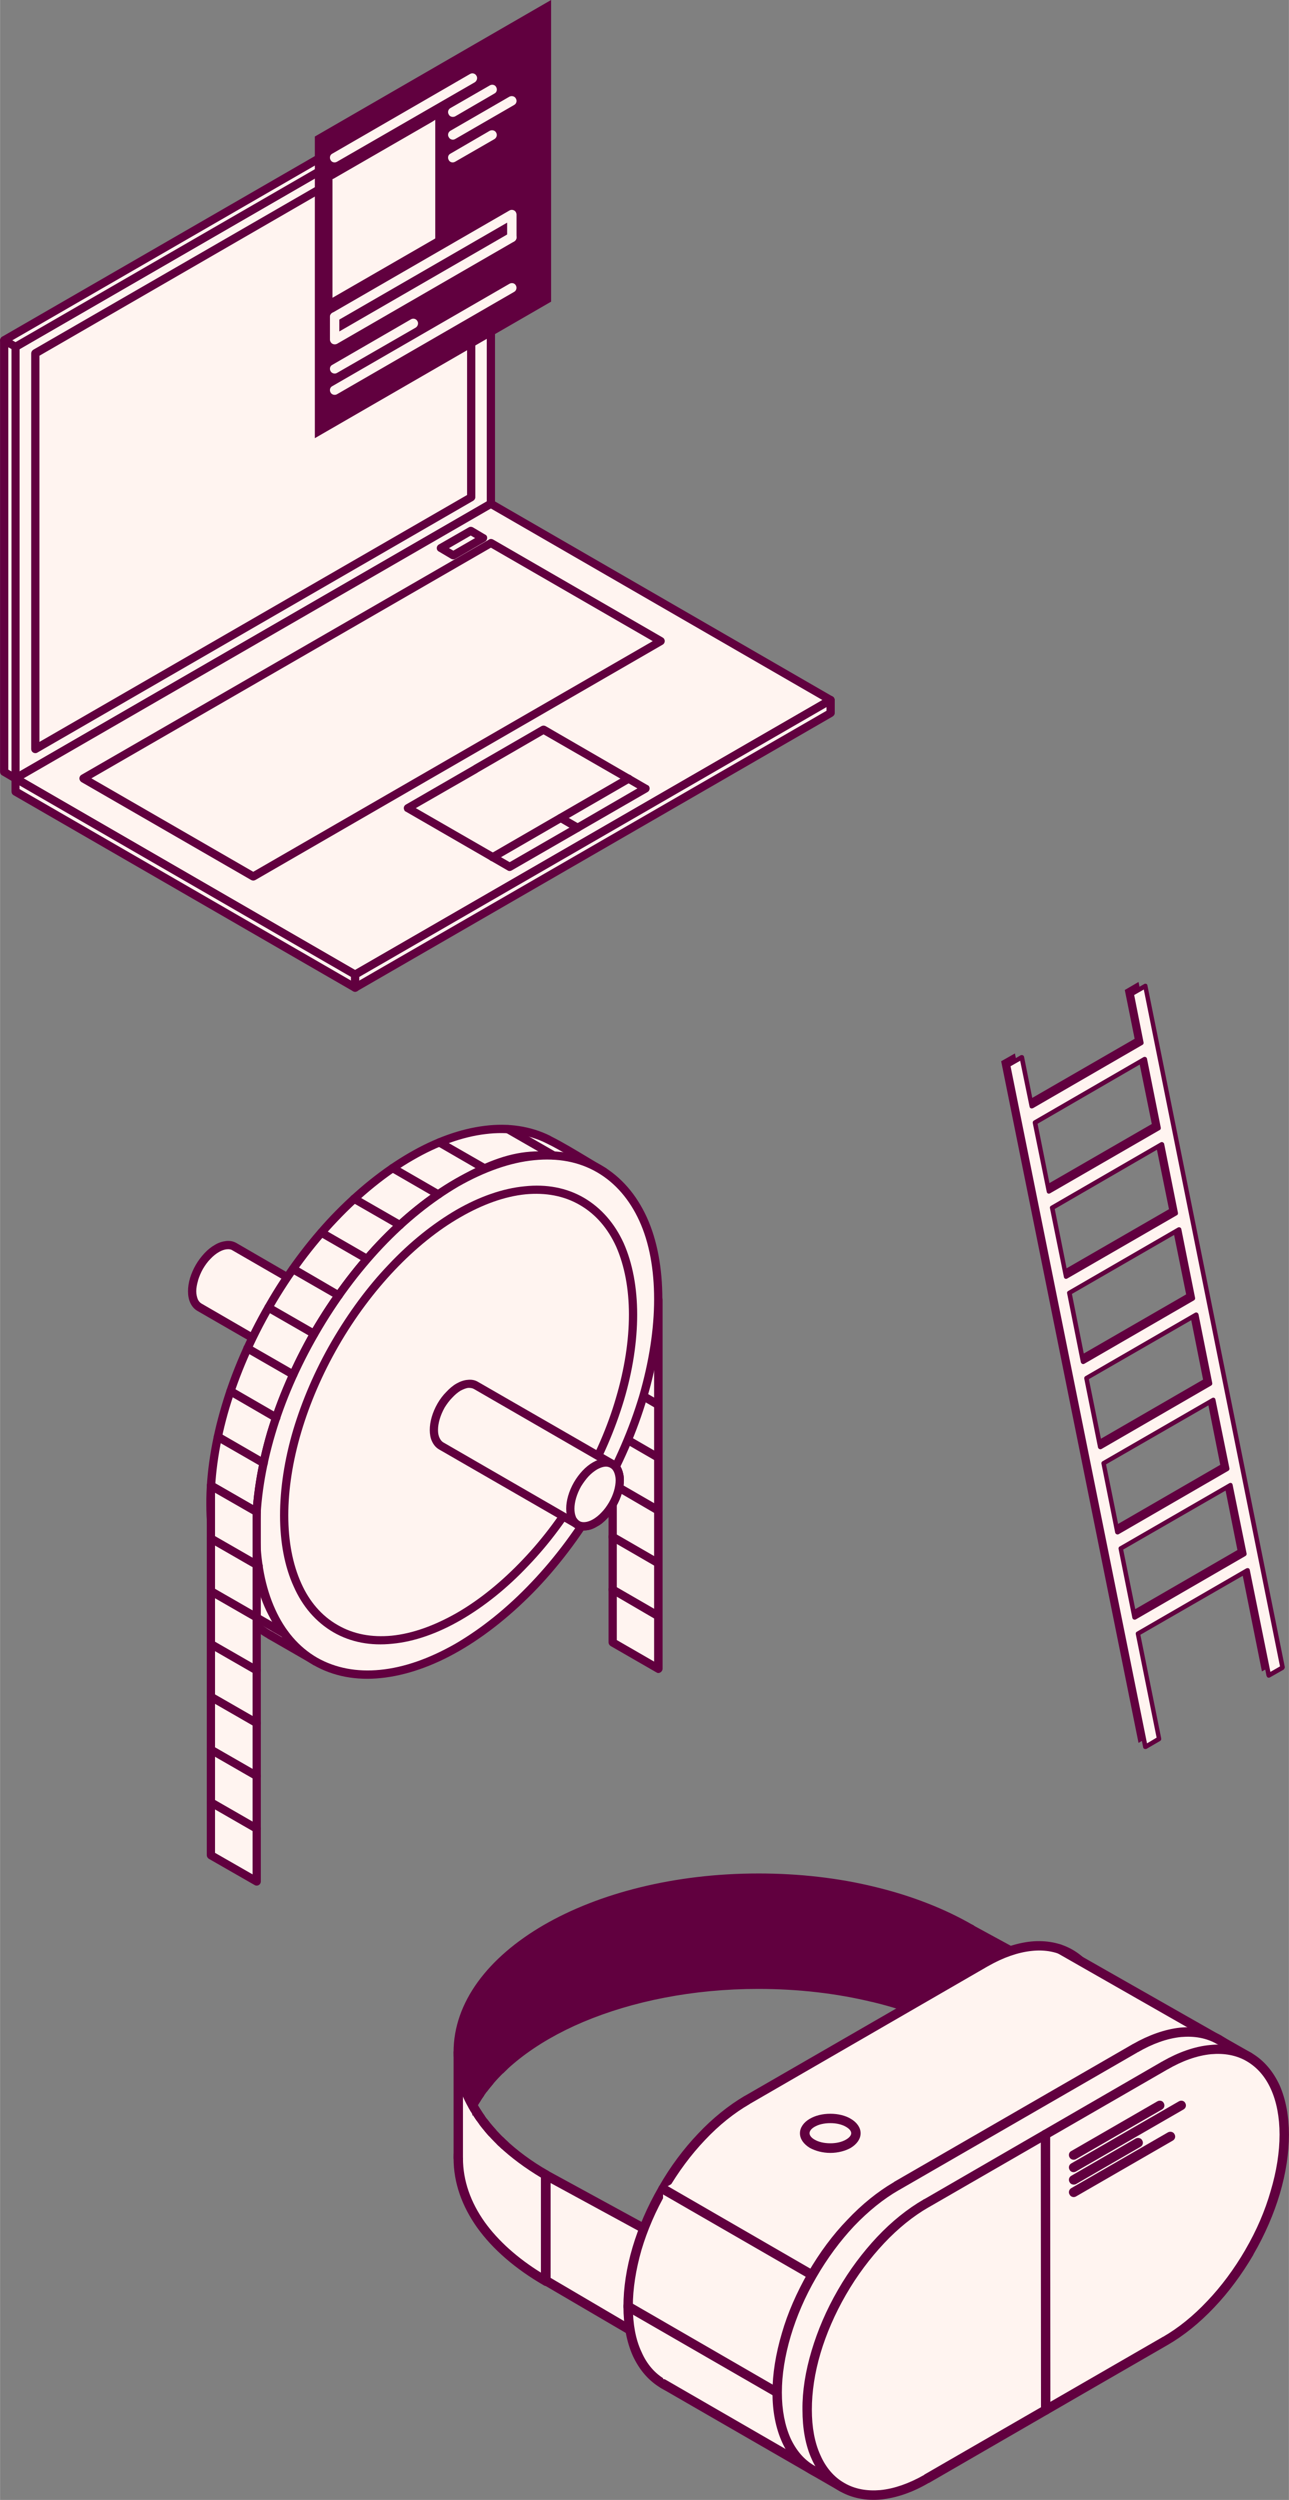 <?xml version="1.0" encoding="UTF-8"?>
<!DOCTYPE svg PUBLIC "-//W3C//DTD SVG 1.1//EN" "http://www.w3.org/Graphics/SVG/1.1/DTD/svg11.dtd">
<!-- Creator: CorelDRAW X7 -->
<svg xmlns="http://www.w3.org/2000/svg" xml:space="preserve" width="56.303mm" height="109.135mm" version="1.1" style="shape-rendering:geometricPrecision; text-rendering:geometricPrecision; image-rendering:optimizeQuality; fill-rule:evenodd; clip-rule:evenodd"
viewBox="0 0 5630 10914"
 xmlns:xlink="http://www.w3.org/1999/xlink">
 <rect x="0" y="0" width="5630" height="10914" fill="#808080" stroke="none"/>
 <defs>
  <style type="text/css">
   <![CDATA[
    .fil2 {fill:none}
    .fil3 {fill:#61003F}
    .fil0 {fill:#FFF4F0}
    .fil1 {fill:#61003F;fill-rule:nonzero}
    .fil4 {fill:#FFF4F0;fill-rule:nonzero}
   ]]>
  </style>
 </defs>
 <g id="Layer_x0020_1">
  <g id="_2595156324912">
   <polygon class="fil0" points="2676,7170 2676,5557 2875,5672 2875,7285 "/>
   <path class="fil1" d="M2658 7170l0 -1613c0,-10 8,-18 18,-18 4,0 7,1 10,3l198 114c6,4 9,10 9,16l1 0 0 1613c0,10 -9,19 -19,19 -3,0 -7,-2 -10,-4l-198 -114c-6,-4 -9,-10 -9,-16l0 0zm36 -1582l0 1572 163 94 0 -1572 -163 -94z"/>
   <line class="fil2" x1="2676" y1="5787" x2="2875" y2= "5902" />
   <path class="fil1" d="M2667 5803c-9,-5 -12,-16 -7,-25 5,-8 16,-11 25,-6l199 115c9,5 12,16 7,24 -5,9 -16,12 -25,7l-199 -115z"/>
   <line class="fil2" x1="2676" y1="6018" x2="2875" y2= "6133" />
   <path class="fil1" d="M2667 6033c-9,-5 -12,-16 -7,-24 5,-9 16,-12 25,-7l199 115c9,5 12,16 7,25 -5,9 -16,12 -25,7l-199 -116z"/>
   <line class="fil2" x1="2676" y1="6248" x2="2875" y2= "6363" />
   <path class="fil1" d="M2667 6264c-9,-5 -12,-16 -7,-25 5,-8 16,-11 25,-6l199 115c9,5 12,16 7,24 -5,9 -16,12 -25,7l-199 -115z"/>
   <line class="fil2" x1="2676" y1="6479" x2="2875" y2= "6594" />
   <path class="fil1" d="M2667 6494c-9,-5 -12,-16 -7,-24 5,-9 16,-12 25,-7l199 115c9,5 12,16 7,25 -5,9 -16,11 -25,7l-199 -116z"/>
   <line class="fil2" x1="2676" y1="6709" x2="2875" y2= "6824" />
   <path class="fil1" d="M2667 6725c-9,-5 -12,-16 -7,-25 5,-8 16,-11 25,-6l199 115c9,5 12,16 7,25 -5,8 -16,11 -25,6l-199 -115z"/>
   <line class="fil2" x1="2676" y1="6940" x2="2875" y2= "7055" />
   <path class="fil1" d="M2667 6955c-9,-5 -12,-16 -7,-24 5,-9 16,-12 25,-7l199 115c9,5 12,16 7,25 -5,9 -16,12 -25,7l-199 -116z"/>
   <path class="fil0" d="M871 5707c-21,-12 -32,-38 -32,-70 0,-32 11,-70 32,-106 21,-37 48,-65 76,-81 28,-16 55,-19 76,-7l594 342c0,1 1,1 2,2 21,12 32,38 32,70 0,32 -11,69 -32,106 -21,36 -48,64 -76,80 -28,16 -55,20 -76,8l-596 -344z"/>
   <g>
    <path class="fil1" d="M862 5723c-14,-8 -24,-20 -31,-35 -7,-15 -10,-32 -10,-51l0 0c0,-18 3,-38 9,-58l0 0c6,-19 14,-38 25,-57 11,-19 24,-36 38,-51 14,-15 29,-27 45,-36 16,-10 33,-15 49,-17l0 0c17,-2 32,1 46,9l592 343 3 1 1 0c13,8 23,20 30,35 7,15 10,32 10,51 0,34 -12,76 -34,115l0 0 0 0c-11,19 -24,36 -38,50 -14,16 -29,28 -45,37 -16,9 -33,15 -49,17 -16,1 -32,-2 -46,-10l0 0 -595 -343 0 0 0 0zm2 -50c4,8 9,14 16,18l0 0 594 344 2 0c7,4 15,6 24,5l0 0c10,-1 22,-5 34,-12 12,-7 25,-18 37,-30 12,-13 23,-28 33,-44l0 0c19,-34 29,-68 29,-97 0,-14 -3,-26 -7,-36 -4,-8 -9,-15 -16,-19l-2 -1 0 0 0 0 -594 -343c-6,-4 -15,-5 -23,-4l-1 0c-10,1 -22,5 -34,12 -12,7 -25,17 -37,30 -12,12 -23,27 -33,44 -9,16 -16,33 -21,49l0 1c-5,17 -8,33 -8,47l0 0c0,14 3,26 7,36zm123 -255c10,-1 18,7 19,16l-19 -16z"/>
   </g>
   <path class="fil0" d="M1543 6043c-28,16 -55,20 -76,8 -22,-12 -32,-38 -32,-70 0,-32 10,-70 31,-106 21,-37 49,-65 77,-81 27,-16 55,-20 76,-7 21,12 32,38 32,70 0,32 -11,69 -32,106 -21,36 -48,64 -76,80z"/>
   <g>
    <path class="fil1" d="M1552 6059c-16,9 -33,15 -49,17 -16,1 -32,-2 -46,-10 -13,-7 -24,-20 -30,-35 -7,-14 -10,-31 -10,-50l0 0c0,-35 11,-76 34,-115l0 0 0 0c11,-19 24,-37 37,-51 15,-15 30,-27 46,-36 16,-10 33,-16 48,-17l1 0c16,-2 32,1 45,9 14,8 24,20 31,35l0 1c7,14 10,31 10,50 0,34 -12,76 -34,115l0 0 0 0c-11,19 -24,36 -38,50 -14,16 -29,28 -45,37zm-52 -19c10,-1 22,-5 34,-12 12,-7 25,-18 37,-30 12,-13 23,-28 33,-44l0 0c19,-34 29,-68 29,-97 0,-14 -2,-26 -7,-35l0 -1c-4,-8 -9,-15 -16,-19 -7,-4 -15,-5 -24,-4l0 0c-11,1 -23,5 -34,12 -13,7 -26,17 -38,30 -11,12 -22,27 -32,44l0 0c-19,33 -29,68 -29,97l0 0c0,14 2,26 7,36 3,8 9,14 16,18 7,4 15,6 24,5l0 0zm83 -278c10,-1 18,6 19,16l-19 -16z"/>
   </g>
   <g>
    <path class="fil0" d="M2396 4976l0 0 0 0zm-1219 2161l199 115 -199 -115zm0 0c-172,-99 -258,-309 -258,-569 -1,-260 85,-568 256,-865 172,-296 396,-525 621,-654 215,-125 431,-158 600,-73 78,39 166,95 242,140 -246,-109 -399,-93 -643,48 -224,129 -449,358 -620,654 -171,297 -257,606 -257,865 0,261 57,413 258,569 -66,-39 -133,-76 -199,-115z"/>
   </g>
   <g>
    <path class="fil1" d="M2404 4959l1 1c52,26 110,61 165,94 26,16 52,31 77,46 9,5 12,16 7,25 -5,8 -15,11 -23,7l0 0c-120,-53 -217,-76 -314,-68 -96,8 -193,46 -313,115 -113,66 -226,156 -332,268 -102,108 -198,236 -281,380 -84,145 -147,292 -189,434 -44,148 -66,292 -66,422 0,128 14,229 52,317 38,87 101,162 199,238 8,6 10,18 4,25 -6,8 -17,10 -24,5l-4 -3 -172 -99 -23 -13 -1 -1c-88,-50 -153,-129 -198,-226 -46,-101 -68,-223 -68,-358 -1,-134 22,-281 67,-432 43,-145 107,-295 192,-442 84,-147 182,-277 286,-387 109,-114 225,-207 341,-274 112,-65 224,-105 330,-118 103,-13 200,1 287,44zm-1402 1952c41,91 102,163 183,210l1 0 60 35c-39,-45 -69,-91 -91,-142 -40,-92 -55,-198 -55,-331 0,-134 23,-281 67,-432 44,-145 108,-295 192,-442 85,-146 183,-277 287,-387 108,-114 224,-207 340,-274 125,-72 226,-112 329,-120 53,-4 106,0 163,13 -31,-18 -61,-35 -90,-49 -79,-40 -170,-53 -267,-41 -101,12 -209,51 -316,113 -113,65 -226,156 -332,268 -103,108 -199,236 -282,380 -83,144 -146,291 -189,434 -44,148 -65,291 -65,422 0,129 21,247 65,343zm1402 -1952l1 1 0 0 -1 -1z"/>
   </g>
   <path class="fil0" d="M1998 7191c-225,130 -450,161 -622,61 -172,-99 -258,-309 -258,-569 0,-259 86,-568 257,-865 171,-296 396,-525 620,-654 225,-130 450,-161 622,-61 172,99 258,309 258,569 0,259 -85,568 -256,864 -172,297 -396,526 -621,655z"/>
   <path class="fil1" d="M2007 7207c-116,67 -234,108 -344,119 -107,11 -208,-7 -296,-58 -88,-51 -154,-129 -198,-227 -46,-101 -69,-223 -69,-358 0,-134 23,-281 67,-432 44,-145 108,-295 192,-442 85,-146 183,-277 287,-387 108,-114 224,-207 340,-274 117,-67 234,-108 344,-119 108,-11 209,7 296,58l0 0 0 0c88,51 154,129 199,227 46,101 68,223 68,358 0,134 -22,280 -67,432 -43,145 -107,295 -192,441 -84,147 -182,278 -286,388 -109,114 -225,207 -341,274zm-347 83c105,-10 217,-50 329,-114 113,-66 226,-156 332,-268 103,-108 199,-236 282,-380 83,-145 146,-292 189,-435 43,-148 65,-291 65,-421 0,-130 -21,-247 -65,-343 -42,-91 -103,-164 -184,-211l0 0c-81,-47 -174,-63 -274,-53 -105,10 -217,50 -330,114 -113,66 -226,156 -332,268 -102,108 -198,236 -281,380 -84,145 -147,292 -189,434 -44,148 -66,292 -66,422 0,130 22,247 66,343 41,91 102,164 183,211 81,46 175,63 275,53z"/>
   <line class="fil2" x1="1030" y1="7010" x2="1243" y2= "7132" />
   <path class="fil1" d="M1021 7025c-8,-5 -11,-16 -6,-25 5,-8 16,-11 24,-6l213 123c8,5 11,16 6,24 -5,9 -16,12 -24,7l-213 -123z"/>
   <line class="fil2" x1="929" y1="6721" x2="1129" y2= "6836" />
   <path class="fil1" d="M920 6736c-8,-5 -11,-16 -6,-24 5,-9 16,-12 24,-7l200 115c9,5 12,16 7,25 -5,9 -16,12 -25,7l-200 -116z"/>
   <line class="fil2" x1="921" y1="6486" x2="1121" y2= "6601" />
   <path class="fil1" d="M912 6501c-8,-5 -11,-16 -6,-24 5,-9 16,-12 24,-7l200 115c8,5 11,16 6,25 -4,8 -15,11 -24,6l-200 -115z"/>
   <line class="fil2" x1="952" y1="6273" x2="1151" y2= "6388" />
   <path class="fil1" d="M942 6288c-8,-5 -11,-16 -6,-25 5,-8 16,-11 25,-6l199 115c9,5 12,16 7,25 -5,8 -16,11 -25,6l-200 -115z"/>
   <line class="fil2" x1="1007" y1="6074" x2="1206" y2= "6189" />
   <path class="fil1" d="M997 6089c-8,-5 -11,-16 -6,-24 5,-9 16,-12 25,-7l199 115c9,5 12,17 7,25 -5,9 -16,12 -25,7l-200 -116z"/>
   <line class="fil2" x1="1081" y1="5886" x2="1281" y2= "6002" />
   <path class="fil1" d="M1072 5902c-9,-5 -12,-16 -7,-25 5,-8 16,-11 25,-6l200 115c8,5 11,16 6,24 -5,9 -16,12 -24,7l-200 -115z"/>
   <line class="fil2" x1="1172" y1="5708" x2="1372" y2= "5824" />
   <path class="fil1" d="M1163 5724c-8,-5 -11,-16 -6,-25 5,-8 16,-11 24,-6l200 115c9,5 11,16 6,25 -5,8 -16,11 -24,6l-200 -115z"/>
   <line class="fil2" x1="1280" y1="5540" x2="1479" y2= "5655" />
   <path class="fil1" d="M1270 5556c-8,-5 -11,-17 -6,-25 5,-9 16,-12 25,-7l199 116c9,5 12,16 7,24 -5,9 -16,12 -25,7l-200 -115z"/>
   <line class="fil2" x1="1404" y1="5381" x2="1600" y2= "5494" />
   <path class="fil1" d="M1395 5397c-9,-5 -12,-16 -7,-25 5,-8 16,-11 25,-6l196 113c8,5 11,16 6,24 -5,9 -16,12 -24,7l-196 -113z"/>
   <line class="fil2" x1="1547" y1="5233" x2="1747" y2= "5349" />
   <path class="fil1" d="M1538 5249c-9,-5 -12,-16 -7,-25 5,-8 16,-11 25,-6l200 115c8,5 11,16 6,25 -5,8 -16,11 -24,6l-200 -115z"/>
   <line class="fil2" x1="1715" y1="5100" x2="1914" y2= "5215" />
   <path class="fil1" d="M1706 5115c-9,-5 -12,-16 -7,-24 5,-9 16,-12 25,-7l199 115c9,5 12,16 7,25 -5,8 -16,11 -25,6l-199 -115z"/>
   <line class="fil2" x1="1919" y1="4987" x2="2116" y2= "5101" />
   <path class="fil1" d="M1910 5003c-8,-5 -11,-16 -6,-25 5,-8 16,-11 24,-6l197 113c9,5 12,16 7,25 -5,9 -16,12 -25,7l-197 -114z"/>
   <line class="fil2" x1="2218" y1="4929" x2="2418" y2= "5045" />
   <path class="fil1" d="M2209 4945c-8,-5 -11,-16 -6,-25 5,-8 16,-11 24,-6l200 115c9,5 11,16 6,25 -5,8 -16,11 -24,6l-200 -115z"/>
   <polygon class="fil0" points="921,8099 921,6486 1121,6601 1121,8214 "/>
   <g>
    <path class="fil1" d="M903 8099l0 -1613c0,-10 8,-18 18,-18 4,0 8,1 11,3l198 114c6,4 9,10 9,16l0 0 0 1613c0,10 -8,18 -18,18 -4,0 -7,-1 -10,-3l-199 -114c-6,-4 -9,-10 -9,-16l0 0zm36 -1582l0 1572 164 94 0 -1572 -164 -94zm172 1712c-5,-3 -8,-8 -8,-15l8 15z"/>
   </g>
   <line class="fil2" x1="921" y1="6716" x2="1121" y2= "6831" />
   <path class="fil1" d="M912 6732c-8,-5 -11,-16 -6,-25 5,-8 16,-11 24,-6l200 115c8,5 11,16 6,24 -4,9 -15,12 -24,7l-200 -115z"/>
   <line class="fil2" x1="921" y1="6947" x2="1121" y2= "7062" />
   <path class="fil1" d="M912 6962c-8,-5 -11,-16 -6,-24 5,-9 16,-12 24,-7l200 115c8,5 11,16 6,25 -4,8 -15,11 -24,6l-200 -115z"/>
   <line class="fil2" x1="921" y1="7177" x2="1121" y2= "7292" />
   <path class="fil1" d="M912 7193c-8,-5 -11,-16 -6,-25 5,-8 16,-11 24,-6l200 115c8,5 11,16 6,24 -4,9 -15,12 -24,7l-200 -115z"/>
   <line class="fil2" x1="921" y1="7408" x2="1121" y2= "7523" />
   <path class="fil1" d="M912 7423c-8,-5 -11,-16 -6,-24 5,-9 16,-12 24,-7l200 115c9,5 11,16 6,25 -5,9 -16,11 -24,6l-200 -115z"/>
   <line class="fil2" x1="921" y1="7638" x2="1121" y2= "7753" />
   <path class="fil1" d="M912 7654c-8,-5 -11,-16 -6,-25 5,-8 16,-11 24,-6l200 115c8,5 11,16 6,24 -4,9 -15,12 -24,7l-200 -115z"/>
   <line class="fil2" x1="921" y1="7869" x2="1121" y2= "7984" />
   <path class="fil1" d="M912 7884c-8,-5 -11,-16 -6,-24 5,-9 16,-12 24,-7l200 115c8,5 11,16 6,25 -4,8 -15,11 -24,6l-200 -115z"/>
   <path class="fil0" d="M2005 7057c-196,113 -391,139 -540,53 -149,-86 -224,-269 -224,-494 0,-225 74,-493 223,-750 148,-257 343,-455 538,-568 195,-113 390,-139 539,-53 150,86 224,269 224,494 0,225 -74,493 -222,750 -149,257 -344,455 -538,568z"/>
   <path class="fil1" d="M2014 7072c-102,59 -204,95 -300,104 -94,10 -182,-6 -258,-50l0 0 0 0c-77,-45 -135,-113 -173,-199 -40,-87 -60,-194 -60,-311 0,-116 19,-244 58,-375 38,-126 93,-256 167,-384l0 0 0 0c74,-127 158,-241 249,-336 94,-100 195,-180 296,-239 101,-58 203,-94 299,-103 94,-10 182,6 258,50 77,45 135,113 174,198 39,88 59,195 59,312 0,116 -19,244 -58,375 -38,126 -93,256 -167,384l0 0 0 0c-73,127 -158,241 -249,336 -94,100 -195,180 -295,238zm-304 69c91,-9 188,-44 286,-100 97,-56 195,-135 287,-232 89,-93 172,-204 244,-329l0 0c72,-125 127,-252 163,-376 38,-128 57,-252 57,-365 0,-112 -19,-213 -56,-297 -36,-79 -89,-141 -158,-181 -70,-41 -151,-55 -237,-47 -91,9 -188,44 -285,100 -98,56 -196,135 -288,232 -88,93 -172,204 -244,329l0 0c-72,125 -126,252 -163,376 -38,128 -57,252 -57,365 0,112 19,213 57,297 35,78 88,141 158,181l0 0c70,41 150,55 236,47z"/>
   <path class="fil0" d="M1927 6313c-21,-13 -32,-38 -32,-70 0,-32 11,-70 32,-107 21,-36 48,-64 76,-80 28,-16 55,-20 76,-8l594 343c0,0 1,1 2,1 21,12 32,38 32,70 0,32 -11,70 -32,106 -21,37 -48,65 -76,81 -28,16 -55,20 -77,7l-595 -343z"/>
   <g>
    <path class="fil1" d="M1918 6328c-14,-8 -24,-20 -31,-35 -7,-14 -10,-32 -10,-50l0 0c0,-35 11,-76 34,-116 11,-19 24,-36 38,-50 14,-15 29,-28 45,-37 16,-9 33,-15 49,-16 16,-2 32,1 45,9l594 342 0 0 1 1 1 1 0 0c14,8 24,20 31,35 6,14 10,31 10,50l0 0c0,18 -3,38 -9,58 -6,19 -14,38 -25,57l-1 1c-11,19 -23,36 -37,50 -14,15 -29,28 -45,36 -16,10 -33,16 -49,17 -16,2 -32,-1 -46,-9l0 -1 -595 -343 0 0 0 0zm2 -50c4,8 9,15 16,19l0 0 594 343 2 1c6,4 15,5 24,4l0 0c10,-1 22,-5 34,-12 12,-7 25,-17 37,-30 12,-12 23,-26 32,-42l1 -2c9,-16 16,-33 21,-49 5,-17 8,-33 8,-48l0 0c0,-14 -3,-26 -7,-35 -4,-9 -9,-15 -16,-19l0 0 -1 -1 -1 0 -594 -343c-7,-4 -15,-5 -24,-5l0 0c-11,1 -22,6 -34,12 -13,8 -25,18 -37,31 -12,12 -23,27 -33,43 -19,34 -29,69 -29,98l0 0c0,13 2,25 7,35zm770 300c-5,8 -16,11 -24,6l24 -6z"/>
   </g>
   <path class="fil0" d="M2599 6649c-28,16 -55,20 -77,7 -21,-12 -31,-38 -31,-70 0,-31 10,-69 31,-106 21,-36 49,-64 77,-80 27,-16 55,-20 76,-8 21,12 32,38 32,70 0,32 -11,70 -32,106 -21,37 -48,65 -76,81z"/>
   <path class="fil1" d="M2608 6664c-16,10 -33,16 -49,17 -16,2 -32,-1 -46,-9 -13,-8 -24,-20 -30,-35l-1 -1c-6,-14 -9,-31 -9,-50 0,-34 11,-75 34,-115l0 0 0 0c11,-19 24,-36 37,-50 14,-15 30,-28 46,-37 16,-9 32,-15 48,-17 17,-1 32,2 46,10 14,8 24,20 31,35 6,14 10,31 10,50l0 0c0,35 -12,76 -34,115 -11,20 -24,37 -38,51 -14,15 -29,28 -45,36zm-52 -19c10,-1 22,-5 34,-12 12,-7 25,-17 37,-30 12,-12 23,-27 33,-44 19,-33 29,-68 29,-97l0 0c0,-13 -3,-26 -7,-35 -4,-9 -9,-15 -16,-19 -7,-4 -15,-6 -24,-5l0 0c-11,1 -23,6 -34,12 -13,8 -26,18 -38,31 -11,12 -22,27 -32,43l0 0c-19,34 -29,69 -29,97 0,14 2,26 6,35l0 1c4,8 10,15 17,19 6,4 15,5 24,4l0 0z"/>
   <polygon class="fil0" points="67,3398 2144,2199 2144,315 67,1514 "/>
   <path class="fil1" d="M85 3368l2041 -1179 0 -1843 -2041 1178 0 1844zm2068 -1153l-2075 1198c-3,2 -7,3 -11,3 -9,0 -17,-8 -17,-18l0 -1884 0 0c0,-6 3,-12 8,-15l2076 -1199c3,-2 7,-3 10,-3 10,0 18,8 18,18l0 1884 0 0c0,6 -3,12 -9,16z"/>
   <polygon class="fil0" points="67,1514 2144,315 2095,286 18,1486 "/>
   <path class="fil1" d="M67 1494l2042 -1179 -14 -8 -2042 1179 14 8zm2086 -1164l-2077 1200c-5,3 -12,3 -18,0l-49 -29c-3,-2 -5,-4 -6,-6 -5,-9 -2,-20 6,-25l2077 -1199c5,-3 12,-3 18,0l49 29c3,1 5,3 7,6 5,9 2,19 -7,24z"/>
   <polygon class="fil0" points="1551,4255 67,3398 2144,2199 3628,3056 "/>
   <path class="fil1" d="M1542 4270l-1484 -856c-8,-5 -11,-16 -6,-24 2,-4 4,-6 7,-7l2076 -1199c6,-3 13,-3 18,0l0 0 1484 857c8,4 11,15 6,24 -1,3 -4,5 -6,6l-2077 1199c-6,4 -13,3 -18,0zm-1439 -872l1448 837 2041 -1179 -1448 -836 -2041 1178z"/>
   <polygon class="fil0" points="2144,2371 364,3398 1106,3827 2886,2799 "/>
   <path class="fil1" d="M2144 2391l-1745 1007 707 408 1745 -1007 -707 -408zm-1789 992l1780 -1027c5,-4 12,-4 18,-1l741 428c3,2 6,4 7,7 5,8 2,19 -6,24l-1780 1028 0 0c-6,3 -12,3 -18,0l-742 -428c-2,-2 -5,-4 -6,-7 -5,-8 -2,-19 6,-24z"/>
   <polygon class="fil0" points="2078,3357 1781,3528 2226,3785 2523,3614 2523,3614 2523,3614 2819,3442 2374,3185 "/>
   <path class="fil1" d="M2086 3373l-270 155 410 236 286 -165c1,0 2,-1 3,-1l269 -156 -410 -236 -287 166 -1 1zm-314 140l296 -171 1 -1 296 -171 0 0c6,-3 12,-3 18,0l444 257c3,1 6,3 8,6 5,9 2,20 -7,25l-295 170c-1,1 -2,1 -3,2l-295 170c-5,3 -12,4 -18,0l-445 -257 0 0c-3,-1 -5,-3 -6,-6 -5,-9 -2,-19 6,-24z"/>
   <line class="fil2" x1="2152" y1="3742" x2="2745" y2= "3400" />
   <path class="fil1" d="M2161 3758c-9,4 -20,2 -25,-7 -5,-8 -2,-19 7,-24l593 -343c9,-5 20,-2 25,7 4,8 2,19 -7,24l-593 343z"/>
   <line class="fil2" x1="2523" y1="3614" x2="2448" y2= "3571" />
   <path class="fil1" d="M2531 3598c9,5 12,16 7,25 -5,8 -16,11 -24,6l-74 -43c-9,-5 -12,-16 -7,-24 5,-8 16,-11 24,-7l74 43z"/>
   <polygon class="fil0" points="2056,2318 1926,2393 1980,2424 2110,2349 "/>
   <path class="fil1" d="M2056 2338l-95 55 19 11 95 -55 -19 -11zm-139 39l129 -74c6,-4 13,-4 19,-1l54 32 0 0c3,1 5,3 7,6 4,9 1,19 -7,24l-129 75c-6,4 -13,4 -19,1l-54 -32 0 0c-3,-1 -5,-4 -7,-6 -5,-9 -2,-20 7,-25z"/>
   <polygon class="fil0" points="154,3270 2058,2171 2058,444 154,1543 "/>
   <path class="fil1" d="M172 3239l1868 -1078 0 -1687 -1868 1079 0 1686zm1895 -1053l-1903 1099c-3,2 -6,3 -10,3 -10,0 -18,-8 -18,-18l0 -1727 0 0c0,-6 3,-12 9,-16l1903 -1098c2,-2 6,-3 10,-3 10,0 18,8 18,18l0 1727 0 0c0,6 -4,12 -9,15z"/>
   <polygon class="fil0" points="67,1514 67,3398 18,3370 18,1486 "/>
   <path class="fil1" d="M85 1514l0 1884c0,10 -8,18 -18,18 -3,0 -7,-1 -10,-3l-48 -28c-6,-3 -9,-9 -9,-15l0 0 0 -1884c0,-10 8,-18 18,-18 4,0 7,1 10,3l48 28c6,3 9,9 9,15l0 0zm-35 1854l0 -1844 -14 -8 0 1844 14 8z"/>
   <polygon class="fil0" points="67,3398 1551,4255 1551,4312 67,3456 "/>
   <path class="fil1" d="M78 3384l1482 856c5,3 9,9 9,15l0 0 0 57c0,10 -8,18 -18,18 -4,0 -7,-1 -10,-3l-1483 -856c-5,-3 -8,-9 -8,-15l0 0 0 -58c0,-9 8,-17 17,-17 4,0 8,1 11,3zm1455 881l-1448 -836 0 16 1448 836 0 -16z"/>
   <polygon class="fil0" points="1551,4255 3628,3056 3628,3113 1551,4312 "/>
   <path class="fil1" d="M1543 4239l2076 -1198c8,-5 19,-3 24,6 2,3 3,6 3,9l0 0 0 57c0,7 -5,13 -11,16l-2075 1198c-9,5 -20,2 -24,-6 -2,-3 -3,-6 -3,-9l0 0 0 -57c0,-7 4,-13 10,-16zm2067 -1152l-2041 1178 0 16 2041 -1178 0 -16z"/>
   <polygon class="fil3" points="4241,8884 4241,8423 4670,8657 4670,9135 "/>
   <path class="fil1" d="M4220 8884l0 -461c0,-11 10,-21 21,-21 4,0 8,2 11,4l428 233c6,4 10,11 10,18l0 0 0 478c0,11 -9,21 -20,21 -5,0 -9,-2 -12,-4l-427 -251c-7,-3 -11,-10 -11,-17l0 0zm42 -426l0 414 387 227 0 -430 -387 -211z"/>
   <polygon class="fil0" points="2384,9956 2384,9495 2812,9729 2812,10207 "/>
   <path class="fil1" d="M2363 9956l0 -461c0,-11 9,-20 21,-20 4,0 8,1 11,3l427 233c7,4 11,11 11,18l0 0 0 478c0,12 -9,21 -21,21 -4,0 -8,-1 -12,-4l-427 -250c-6,-4 -10,-11 -10,-18l0 0zm41 -426l0 414 388 228 0 -431 -388 -211z"/>
   <path class="fil0" d="M2385 9960c-237,-138 -383,-328 -383,-538 0,-80 21,-158 62,-231 64,116 175,220 320,304l0 0 0 461 1 4zm-321 -770c10,-18 21,-36 34,-54 -13,18 -24,36 -34,54zm46 -70c9,-13 20,-26 31,-39 -11,13 -22,26 -31,39zm72 -83c7,-7 14,-13 21,-20 -7,7 -14,13 -21,20z"/>
   <g>
    <path class="fil1" d="M2375 9977c-123,-71 -223,-157 -291,-252 -66,-93 -103,-195 -103,-303 0,-41 6,-82 16,-122 11,-41 27,-81 49,-119l1 -2c5,-10 10,-19 16,-27l0 -1c6,-9 12,-18 18,-27l34 24c-6,8 -12,17 -17,25l0 1c-4,5 -8,11 -11,17 30,52 71,102 119,148 53,50 116,97 188,138 6,4 10,11 10,18l0 0 0 456c4,10 0,22 -9,27 -7,3 -14,3 -20,-1zm-258 -276c59,82 143,157 246,221l0 -415c-70,-42 -132,-88 -185,-138 -45,-43 -83,-88 -113,-136 -12,26 -21,51 -28,77 -10,37 -15,74 -15,112 0,99 34,193 95,279zm-70 -522c3,-5 8,-8 14,-9l-14 9zm46 -72l1 0 0 0 1 -2 0 0 2 -3 2 -3 2 -1 0 -1 1 0 0 -1 0 0 1 -1 0 -1 0 0 1 0 0 0 0 -1 1 0 0 -1 1 -1 1 -1 1 -1 1 -1 1 -2 0 0 1 -1 1 -1 1 -2 0 0 1 -1 0 0 1 -1 0 0 0 0 1 -1 0 0 0 -1 1 0 0 0 1 -1 0 -1 1 0 0 -1 0 0 1 -1 1 -1 0 0 0 -1 1 0 0 -1 1 0 0 -1 1 -1 1 0 0 -1 31 27 0 0 0 0 -1 1 0 0 0 1 -1 0 0 1 -1 0 0 1 -1 1 -9 11 -2 2 0 0 -2 3 -1 1 0 0 -1 1 0 0 0 0 -1 1 0 0 0 1 0 0 -1 0 0 1 -1 0 0 1 0 0 0 0 -1 1 0 0 0 1 -1 0 0 1 0 0 -1 0 0 1 -1 1 0 0 -1 1 0 0 0 1 -1 0 0 0 0 1 -1 0 0 1 0 0 0 0 0 0 -1 1 -33 -25zm75 -85l10 -10 2 -1 9 -9 4 5c6,0 11,2 14,6 4,4 6,9 6,15l4 4 -9 9 -1 1 -10 10 -5 -4c-5,0 -10,-3 -14,-7 -4,-4 -6,-9 -6,-14l-4 -5z"/>
   </g>
   <polygon class="fil0" points="2002,9066 2063,9068 2063,9202 2071,9212 2063,9227 2063,9423 2009,9419 "/>
   <path class="fil3" d="M3312 8199c363,0 692,86 929,224l0 463c-237,-138 -566,-223 -929,-223 -584,0 -1079,221 -1248,528 -41,-73 -62,-151 -62,-232 0,-420 586,-760 1310,-760zm-1109 1165c-7,-6 -14,-13 -21,-20 7,7 14,14 21,20zm-50 -50c-16,-17 -30,-35 -43,-52 13,17 27,35 43,52zm-55 -69c-13,-17 -24,-35 -34,-53 10,18 21,36 34,53z"/>
   <path class="fil1" d="M3312 8179c180,0 351,20 507,58 163,39 310,97 432,168 7,4 10,11 10,18l1 0 0 463c0,12 -10,21 -21,21 -4,0 -8,-1 -12,-4 -119,-69 -261,-125 -419,-163l-1 0c-153,-37 -321,-57 -497,-57 -286,0 -550,54 -764,144 -213,90 -376,217 -461,364l0 0 1 1 1 1 0 1 1 1 0 1 1 1 0 1 1 0 0 1 2 3 0 0 2 3 0 1 2 2c3,5 6,10 10,16l1 1 0 0 3 5 0 0 3 3 0 0 0 1c6,8 4,20 -4,27l15 -11c7,8 13,17 20,25 7,8 14,16 22,25l-31 27c-7,-8 -15,-16 -22,-26 -8,-9 -15,-18 -22,-27l16 -12c-9,7 -22,4 -28,-5l0 0c-6,-9 -12,-18 -18,-27l-3 -5 -1 -2 -4 -6 0 0 -1 -1 -1 -2 0 -1 -1 -1 0 0 0 -1 -1 -1 0 -1 -1 0 -1 -2 0 0 0 -1 -1 0 0 -1 0 0 0 -1 -1 -1 0 0 0 0 -1 -1 0 0 0 -1c-22,-39 -38,-78 -49,-119 -10,-40 -16,-81 -16,-123 0,-218 151,-414 394,-555 240,-139 572,-225 937,-225zm498 98c-153,-37 -321,-57 -498,-57 -358,0 -682,84 -916,220 -231,133 -374,317 -374,519 0,38 5,76 15,112 7,26 16,52 28,77 93,-145 257,-270 468,-359 219,-92 488,-147 779,-147 179,0 350,21 507,58l1 0c149,36 284,88 400,151l0 -416c-117,-67 -256,-121 -410,-158zm-1638 1078c0,-5 2,-11 6,-15 4,-4 9,-6 14,-6l5 -4 10 10 10 9c9,8 9,21 1,29 -7,9 -20,9 -29,1l-10 -10 -1 0 -10 -10 4 -4z"/>
   <line class="fil2" x1="2002" y1="8959" x2="2002" y2= "9422" />
   <path class="fil1" d="M1981 8959c0,-11 9,-20 21,-20 11,0 20,9 20,20l0 463c0,12 -9,21 -20,21 -12,0 -21,-9 -21,-21l0 -463z"/>
   <line class="fil2" x1="2384" y1="9495" x2="2384" y2= "9956" />
   <path class="fil1" d="M2363 9495c0,-11 9,-20 21,-20 11,0 20,9 20,20l0 461c0,11 -9,21 -20,21 -12,0 -21,-10 -21,-21l0 -461z"/>
   <line class="fil2" x1="4241" y1="8423" x2="4241" y2= "8889" />
   <path class="fil1" d="M4220 8423c0,-11 10,-21 21,-21 11,0 21,10 21,21l0 466c0,11 -10,21 -21,21 -11,0 -21,-10 -21,-21l0 -466z"/>
   <path class="fil0" d="M3265 10370c-133,77 -267,96 -369,37 -102,-59 -153,-184 -153,-338 0,-154 51,-337 153,-513 101,-176 234,-311 367,-388l0 0 1042 -601 1 -1c133,-77 267,-95 369,-36 102,59 153,183 153,338 0,153 -51,336 -152,512 -102,176 -235,312 -368,389l-1 0 0 0 -1040 601 -2 0z"/>
   <g>
    <path class="fil1" d="M3274 10389c-70,40 -140,65 -207,71 -65,7 -127,-4 -181,-35 -54,-32 -94,-80 -122,-140 -27,-61 -41,-134 -41,-216l0 0c0,-80 13,-168 40,-259 26,-87 64,-176 115,-264l0 0 0 0c50,-88 109,-166 171,-231 64,-68 133,-123 202,-164 1,0 2,-1 4,-2l1040 -600 0 0 0 0 1 -1 0 0c71,-41 141,-65 208,-72 65,-6 127,5 181,36 54,31 95,79 122,139 28,61 41,135 41,217 0,80 -13,168 -40,258 -26,87 -64,177 -115,265l0 1c-51,87 -109,165 -171,230 -65,68 -133,124 -203,164 -1,1 -2,1 -4,2l-1038 599 0 0 -1 1 -2 1zm-211 31c61,-6 126,-29 191,-67l1 0 1 -1 0 0 0 0 1039 -599 1 -2 1 0 0 0 0 0c67,-38 133,-91 195,-157 60,-64 116,-139 165,-223l1 -1c49,-85 86,-171 111,-255 26,-87 38,-171 38,-247 0,-76 -12,-144 -38,-200 -23,-52 -58,-94 -104,-120 -47,-27 -100,-37 -157,-31 -61,6 -126,29 -191,66l-1 1 -1 0 0 0 -1040 601 -1 1c-66,38 -133,91 -195,157 -60,63 -117,139 -166,224l0 0c-49,84 -86,171 -111,255 -25,87 -38,171 -38,247l0 0c0,76 12,144 38,199 23,53 58,94 105,121 46,27 99,36 156,31zm192 -1271c2,-1 5,-2 8,-2l-8 2zm1060 639c-2,1 -5,2 -8,2l8 -2z"/>
   </g>
   <polygon class="fil0" points="2896,9556 4675,8530 5457,8981 3678,10858 2896,10407 "/>
   <line class="fil2" x1="2896" y1="9556" x2="3677" y2= "10008" />
   <path class="fil1" d="M2885 9574c-10,-6 -13,-18 -7,-28 5,-10 18,-13 28,-8l782 452c9,6 13,18 7,28 -6,10 -18,13 -28,7l-782 -451z"/>
   <line class="fil2" x1="2743" y1="10069" x2="3525" y2= "10520" />
   <path class="fil1" d="M2733 10087c-10,-6 -13,-18 -8,-28 6,-10 19,-13 28,-8l782 452c10,5 13,18 8,28 -6,9 -18,13 -28,7l-782 -451z"/>
   <line class="fil2" x1="2896" y1="10407" x2="3678" y2= "10858" />
   <path class="fil1" d="M2886 10425c-10,-6 -13,-19 -7,-29 5,-9 18,-13 28,-7l781 451c10,6 14,19 8,28 -6,10 -18,14 -28,8l-782 -451z"/>
   <line class="fil2" x1="4627" y1="8509" x2="5457" y2= "8981" />
   <path class="fil1" d="M4617 8526c-10,-5 -13,-18 -8,-28 6,-10 18,-13 28,-7l830 472c10,6 13,18 7,28 -5,10 -18,14 -28,8l-829 -473z"/>
   <path class="fil0" d="M3917 10747c-134,77 -267,95 -369,36 -102,-59 -153,-184 -153,-338 0,-154 50,-337 152,-513 102,-176 235,-311 368,-388l0 0 1042 -601 0 -1c134,-77 267,-95 369,-36 102,59 153,184 153,338 0,153 -50,337 -152,512 -101,176 -235,312 -368,389l-1 0 0 0 -1040 601 -1 1z"/>
   <g>
    <path class="fil1" d="M3927 10765c-71,40 -141,65 -208,72 -66,6 -128,-5 -181,-36 -54,-31 -95,-79 -122,-139 -28,-62 -42,-135 -42,-217l0 0c0,-80 14,-168 41,-259 25,-87 64,-176 114,-264l0 0 0 0c51,-88 109,-166 172,-231 64,-68 133,-123 201,-163 2,-1 3,-2 4,-3l1040 -600 0 0 0 0 1 -1 1 0c70,-40 141,-65 207,-72 66,-6 128,5 182,36l1 1c53,31 93,79 120,138 28,61 42,135 42,217 0,80 -13,168 -40,259 -26,86 -64,176 -115,264l-1 1c-50,87 -108,165 -170,230 -65,68 -134,124 -203,164 -1,1 -3,1 -4,2l-1038 599 -2 1 0 1zm-212 31c61,-6 126,-29 191,-67l0 0 2 -1 0 0 1038 -599 2 -1 1 -1 0 0 0 0c66,-38 132,-91 195,-157 60,-63 116,-138 165,-223l0 -1c49,-85 86,-171 111,-255 26,-87 39,-171 39,-247 0,-76 -13,-144 -38,-200 -24,-52 -58,-93 -104,-120l-1 0c-46,-27 -100,-36 -157,-31 -60,6 -125,29 -190,67l-2 0 0 1 0 0 -1040 600 -2 1c-66,38 -132,91 -195,157 -60,64 -116,139 -165,224l0 0c-49,84 -86,171 -111,255 -26,87 -39,171 -39,247l0 0c0,76 13,144 38,200 24,52 59,94 105,120 46,27 100,36 157,31zm191 -1271c3,-1 6,-2 9,-2l-9 2zm1061 639c-3,1 -6,2 -9,2l9 -2z"/>
   </g>
   <path class="fil0" d="M4047 10822c-133,77 -267,95 -369,36 -102,-59 -153,-183 -153,-338 0,-153 51,-336 152,-512 102,-176 235,-312 368,-389l0 0 1042 -601 1 0c133,-77 267,-96 369,-37 102,59 153,184 153,338 0,154 -51,337 -153,513 -101,176 -234,311 -368,388l0 1 0 0 -1040 600 -2 1z"/>
   <g>
    <path class="fil1" d="M4056 10840c-70,41 -140,65 -207,72 -65,6 -127,-5 -181,-36 -54,-31 -95,-79 -122,-139 -28,-61 -41,-135 -41,-217 -1,-80 13,-168 40,-258 26,-87 64,-177 115,-265 50,-87 109,-165 171,-231 64,-68 133,-123 202,-163 1,-1 2,-2 4,-2l1039 -601 1 0 1 -1c70,-40 141,-65 207,-71 66,-7 128,4 182,35 54,32 94,80 122,140 27,61 41,135 41,216 0,80 -13,168 -40,259 -26,87 -64,176 -115,264l0 1c-51,87 -109,165 -171,230 -65,69 -134,124 -203,164l-1045 603zm-211 31c61,-6 126,-29 191,-66l1 -1 1 -1 0 0 0 0 1038 -599c1,-1 2,-1 3,-2l1 0 0 0c66,-38 132,-91 194,-157 60,-63 116,-138 165,-222l1 -2c49,-84 86,-171 110,-255 26,-87 39,-171 39,-247 0,-76 -13,-144 -38,-199 -24,-53 -59,-94 -105,-121 -46,-27 -99,-36 -156,-31 -61,6 -126,29 -191,67l-1 0 -1 1 0 0 -1040 600 -2 1c-66,38 -132,91 -194,157 -60,64 -117,139 -166,224 -49,85 -86,171 -111,255 -26,87 -38,171 -38,247 0,76 12,144 38,200 23,52 58,94 104,120 46,27 100,36 157,31zm192 -1270c2,-2 5,-2 8,-2l-8 2zm1060 638c-2,2 -5,2 -8,2l8 -2zm0 0l-1038 600 0 0 -2 1 -1 0 1041 -601z"/>
   </g>
   <line class="fil2" x1="4566" y1="9319" x2="4567" y2= "10521" />
   <path class="fil1" d="M4546 9319c0,-12 9,-21 20,-21 11,0 21,9 21,21l1 1202c0,12 -9,21 -21,21 -11,0 -20,-9 -20,-21l-1 -1202z"/>
   <ellipse class="fil0" cx="3627" cy="9313" rx="112" ry="65"/>
   <path class="fil1" d="M3627 9228c34,0 66,8 89,22 26,15 43,38 43,63 0,26 -17,48 -43,64 -23,13 -55,22 -89,22 -35,0 -66,-9 -90,-22 -26,-16 -43,-38 -43,-64 0,-25 17,-48 43,-63 24,-14 55,-22 90,-22zm68 57c-17,-10 -41,-16 -68,-16 -28,0 -52,6 -69,16 -14,8 -22,18 -22,28 0,10 8,20 22,28 17,10 41,16 69,16 27,0 51,-6 68,-16 14,-8 23,-18 23,-28 0,-10 -9,-20 -23,-28z"/>
   <line class="fil2" x1="4690" y1="9408" x2="5065" y2= "9191" />
   <path class="fil1" d="M4700 9426c-10,6 -23,2 -28,-7 -6,-10 -3,-23 7,-28l376 -217c10,-6 23,-3 28,7 6,10 3,22 -7,28l-376 217z"/>
   <line class="fil2" x1="4690" y1="9463" x2="5159" y2= "9191" />
   <path class="fil1" d="M4700 9480c-10,6 -23,3 -28,-7 -6,-10 -3,-22 7,-28l470 -271c10,-6 23,-3 28,7 6,10 3,22 -7,28l-470 271z"/>
   <line class="fil2" x1="4690" y1="9517" x2="4971" y2= "9354" />
   <path class="fil1" d="M4700 9535c-10,5 -23,2 -28,-8 -6,-10 -3,-22 7,-28l282 -163c10,-5 23,-2 28,8 6,10 3,22 -7,28l-282 163z"/>
   <line class="fil2" x1="4690" y1="9571" x2="5112" y2= "9327" />
   <path class="fil1" d="M4700 9589c-10,6 -23,2 -28,-8 -6,-9 -3,-22 7,-28l423 -244c10,-5 23,-2 28,8 6,10 3,22 -7,28l-423 244z"/>
   <polygon class="fil3" points="2407,0 1375,596 1375,1913 2407,1317 "/>
   <line class="fil2" x1="1461" y1="1703" x2="2235" y2= "1256" />
   <path class="fil4" d="M1472 1721c-10,6 -23,2 -28,-7 -6,-10 -3,-23 7,-28l774 -447c10,-6 23,-3 28,7 6,10 2,23 -7,28l-774 447z"/>
   <line class="fil2" x1="1461" y1="688" x2="2063" y2= "341" />
   <path class="fil4" d="M1472 706c-10,6 -23,3 -28,-7 -6,-10 -3,-23 7,-28l602 -348c10,-6 23,-2 28,8 6,9 2,22 -7,28l-602 347z"/>
   <polygon class="fil0" points="1891,540 1461,788 1461,1284 1891,1036 1891,639 "/>
   <path class="fil4" d="M1882 556l-411 237 0 475 411 -237 0 -392 0 -83zm-425 224l430 -248 14 -9 0 17 0 99 0 397 0 5 -5 3 -430 248 -14 8 0 -16 0 -496 0 -6 5 -2z"/>
   <line class="fil2" x1="1977" y1="490" x2="2149" y2= "391" />
   <path class="fil4" d="M1988 508c-10,5 -23,2 -28,-8 -6,-10 -3,-22 7,-28l172 -99c10,-6 23,-3 28,7 6,10 3,23 -7,28l-172 100z"/>
   <line class="fil2" x1="1977" y1="589" x2="2235" y2= "440" />
   <path class="fil4" d="M1988 607c-10,6 -23,2 -28,-8 -6,-9 -3,-22 7,-28l258 -149c10,-5 23,-2 28,8 6,10 3,22 -7,28l-258 149z"/>
   <line class="fil2" x1="1977" y1="688" x2="2149" y2= "589" />
   <path class="fil4" d="M1988 706c-10,6 -23,3 -28,-7 -6,-10 -3,-23 7,-28l172 -100c10,-5 23,-2 28,8 6,10 2,22 -7,28l-172 99z"/>
   <polyline class="fil2" points="1461,1384 2235,937 2235,1036 "/>
   <path class="fil4" d="M1472 1401c-10,6 -23,3 -28,-7 -6,-10 -3,-22 7,-28l774 -447c10,-6 23,-2 28,7 2,4 3,7 3,11l0 0 0 99c0,11 -9,21 -21,21 -11,0 -20,-10 -20,-21l0 -64 -743 429z"/>
   <polyline class="fil2" points="2235,1036 1461,1483 1461,1384 "/>
   <path class="fil4" d="M2225 1018c10,-5 23,-2 28,8 6,10 3,22 -7,28l-774 447c-10,5 -23,2 -28,-8 -2,-3 -3,-7 -3,-10l0 0 0 -99c0,-12 9,-21 20,-21 12,0 21,9 21,21l0 63 743 -429z"/>
   <line class="fil2" x1="1461" y1="1610" x2="1805" y2= "1412" />
   <path class="fil4" d="M1472 1628c-10,6 -23,2 -28,-7 -6,-10 -3,-23 7,-28l344 -199c10,-6 23,-2 28,8 6,9 2,22 -7,28l-344 198z"/>
   <path class="fil3" d="M5033 7574l-60 35 -600 -2976 60 -34 43 213 480 -277 -43 -213 60 -35 599 2976 -60 34 -92 -459 -480 277 93 459zm372 -807l-60 -301 -480 277 61 301 479 -277zm-75 -372l-60 -301 -480 277 61 301 479 -277zm-75 -372l-60 -301 -480 277 61 301 479 -277zm-74 -372l-61 -301 -479 277 60 301 480 -277zm-75 -372l-61 -301 -479 277 60 301 480 -277zm-75 -372l-61 -300 -479 276 60 301 480 -277z"/>
   <path class="fil0" d="M5063 7591l-60 35 -600 -2976 60 -34 43 213 480 -276 -43 -214 60 -35 599 2976 -60 35 -92 -459 -480 276 93 459zm372 -807l-60 -300 -480 276 61 301 479 -277zm-75 -372l-60 -300 -480 276 61 301 479 -277zm-75 -372l-60 -300 -480 276 61 301 479 -277zm-74 -372l-61 -300 -479 276 60 301 480 -277zm-75 -371l-61 -301 -479 277 60 300 480 -276zm-75 -372l-61 -301 -479 277 60 300 480 -276z"/>
   <path class="fil1" d="M5068 7600l-60 35c-5,2 -11,1 -14,-4 0,-1 -1,-2 -1,-4l-599 -2975c-1,-4 1,-8 5,-10l59 -35c5,-2 11,-1 14,4 0,1 1,2 1,3l40 200 462 -266 -42 -207c-1,-4 1,-8 5,-10l0 -1 60 -34c4,-3 11,-1 13,3 1,2 1,3 1,4l600 2975c0,4 -2,8 -5,11l0 0 -60 34c-5,3 -11,1 -13,-3 -1,-2 -1,-3 -2,-4l-89 -445 -462 266 91 452c1,5 -1,9 -4,11l0 0zm-58 11l42 -25 -91 -452c-1,-4 1,-8 4,-10l479 -277c1,0 3,-1 4,-1 5,-1 10,2 11,8l90 445 42 -24 -595 -2955 -42 24 41 207c1,4 -1,8 -4,10l-479 277c-1,0 -3,1 -4,1 -5,1 -10,-2 -11,-8l-41 -200 -42 24 596 2956zm414 -832l-56 -280 -462 266 57 281 461 -267zm-40 -297l61 300c1,4 -1,9 -5,11l-479 277 0 0c-1,0 -2,1 -3,1 -6,1 -11,-3 -12,-8l-60 -300c-1,-4 0,-9 4,-11l480 -277 0 0c1,0 2,-1 3,-1 5,-1 10,2 11,8zm-35 -75l-56 -280 -462 266 57 281 461 -267zm-40 -297l61 300c1,4 -1,9 -5,11l-479 277c-1,0 -2,1 -3,1 -5,1 -11,-3 -12,-8l-60 -301c-1,-4 1,-8 4,-10l480 -277c1,0 2,-1 3,-1 5,-1 10,2 11,8zm-35 -75l-56 -280 -462 266 57 281 461 -267zm-39 -297l60 300c1,4 -1,9 -5,11l-479 277 0 0c-1,0 -2,1 -3,1 -5,1 -11,-3 -12,-8l-60 -300c-1,-4 1,-9 5,-11l479 -277 0 0c1,0 2,-1 3,-1 5,-1 10,2 12,8zm-35 -74l-57 -281 -461 266 56 281 462 -266zm-40 -298l60 300c1,4 -1,9 -5,11l-479 277 0 0c-1,0 -2,1 -3,1 -5,1 -10,-2 -12,-8l-60 -301c-1,-4 1,-8 5,-10l479 -277c1,0 2,-1 3,-1 5,-1 11,2 12,8zm-35 -74l-57 -281 -461 267 56 280 462 -266zm-40 -298l60 300c1,4 0,9 -4,11l-480 277 0 0c-1,0 -2,1 -3,1 -5,1 -10,-2 -11,-8l-61 -301c-1,-4 1,-8 5,-10l479 -277c1,0 2,-1 3,-1 5,-1 11,3 12,8zm-35 -74l-57 -281 -461 267 56 280 462 -266zm-40 -298l60 300c1,4 0,9 -4,11l-480 277 0 0c-1,0 -2,1 -3,1 -5,1 -10,-2 -11,-8l-61 -300c-1,-4 1,-9 5,-11l479 -277 0 0c1,0 2,-1 3,-1 6,-1 11,3 12,8z"/>
  </g>
 </g>
</svg>
